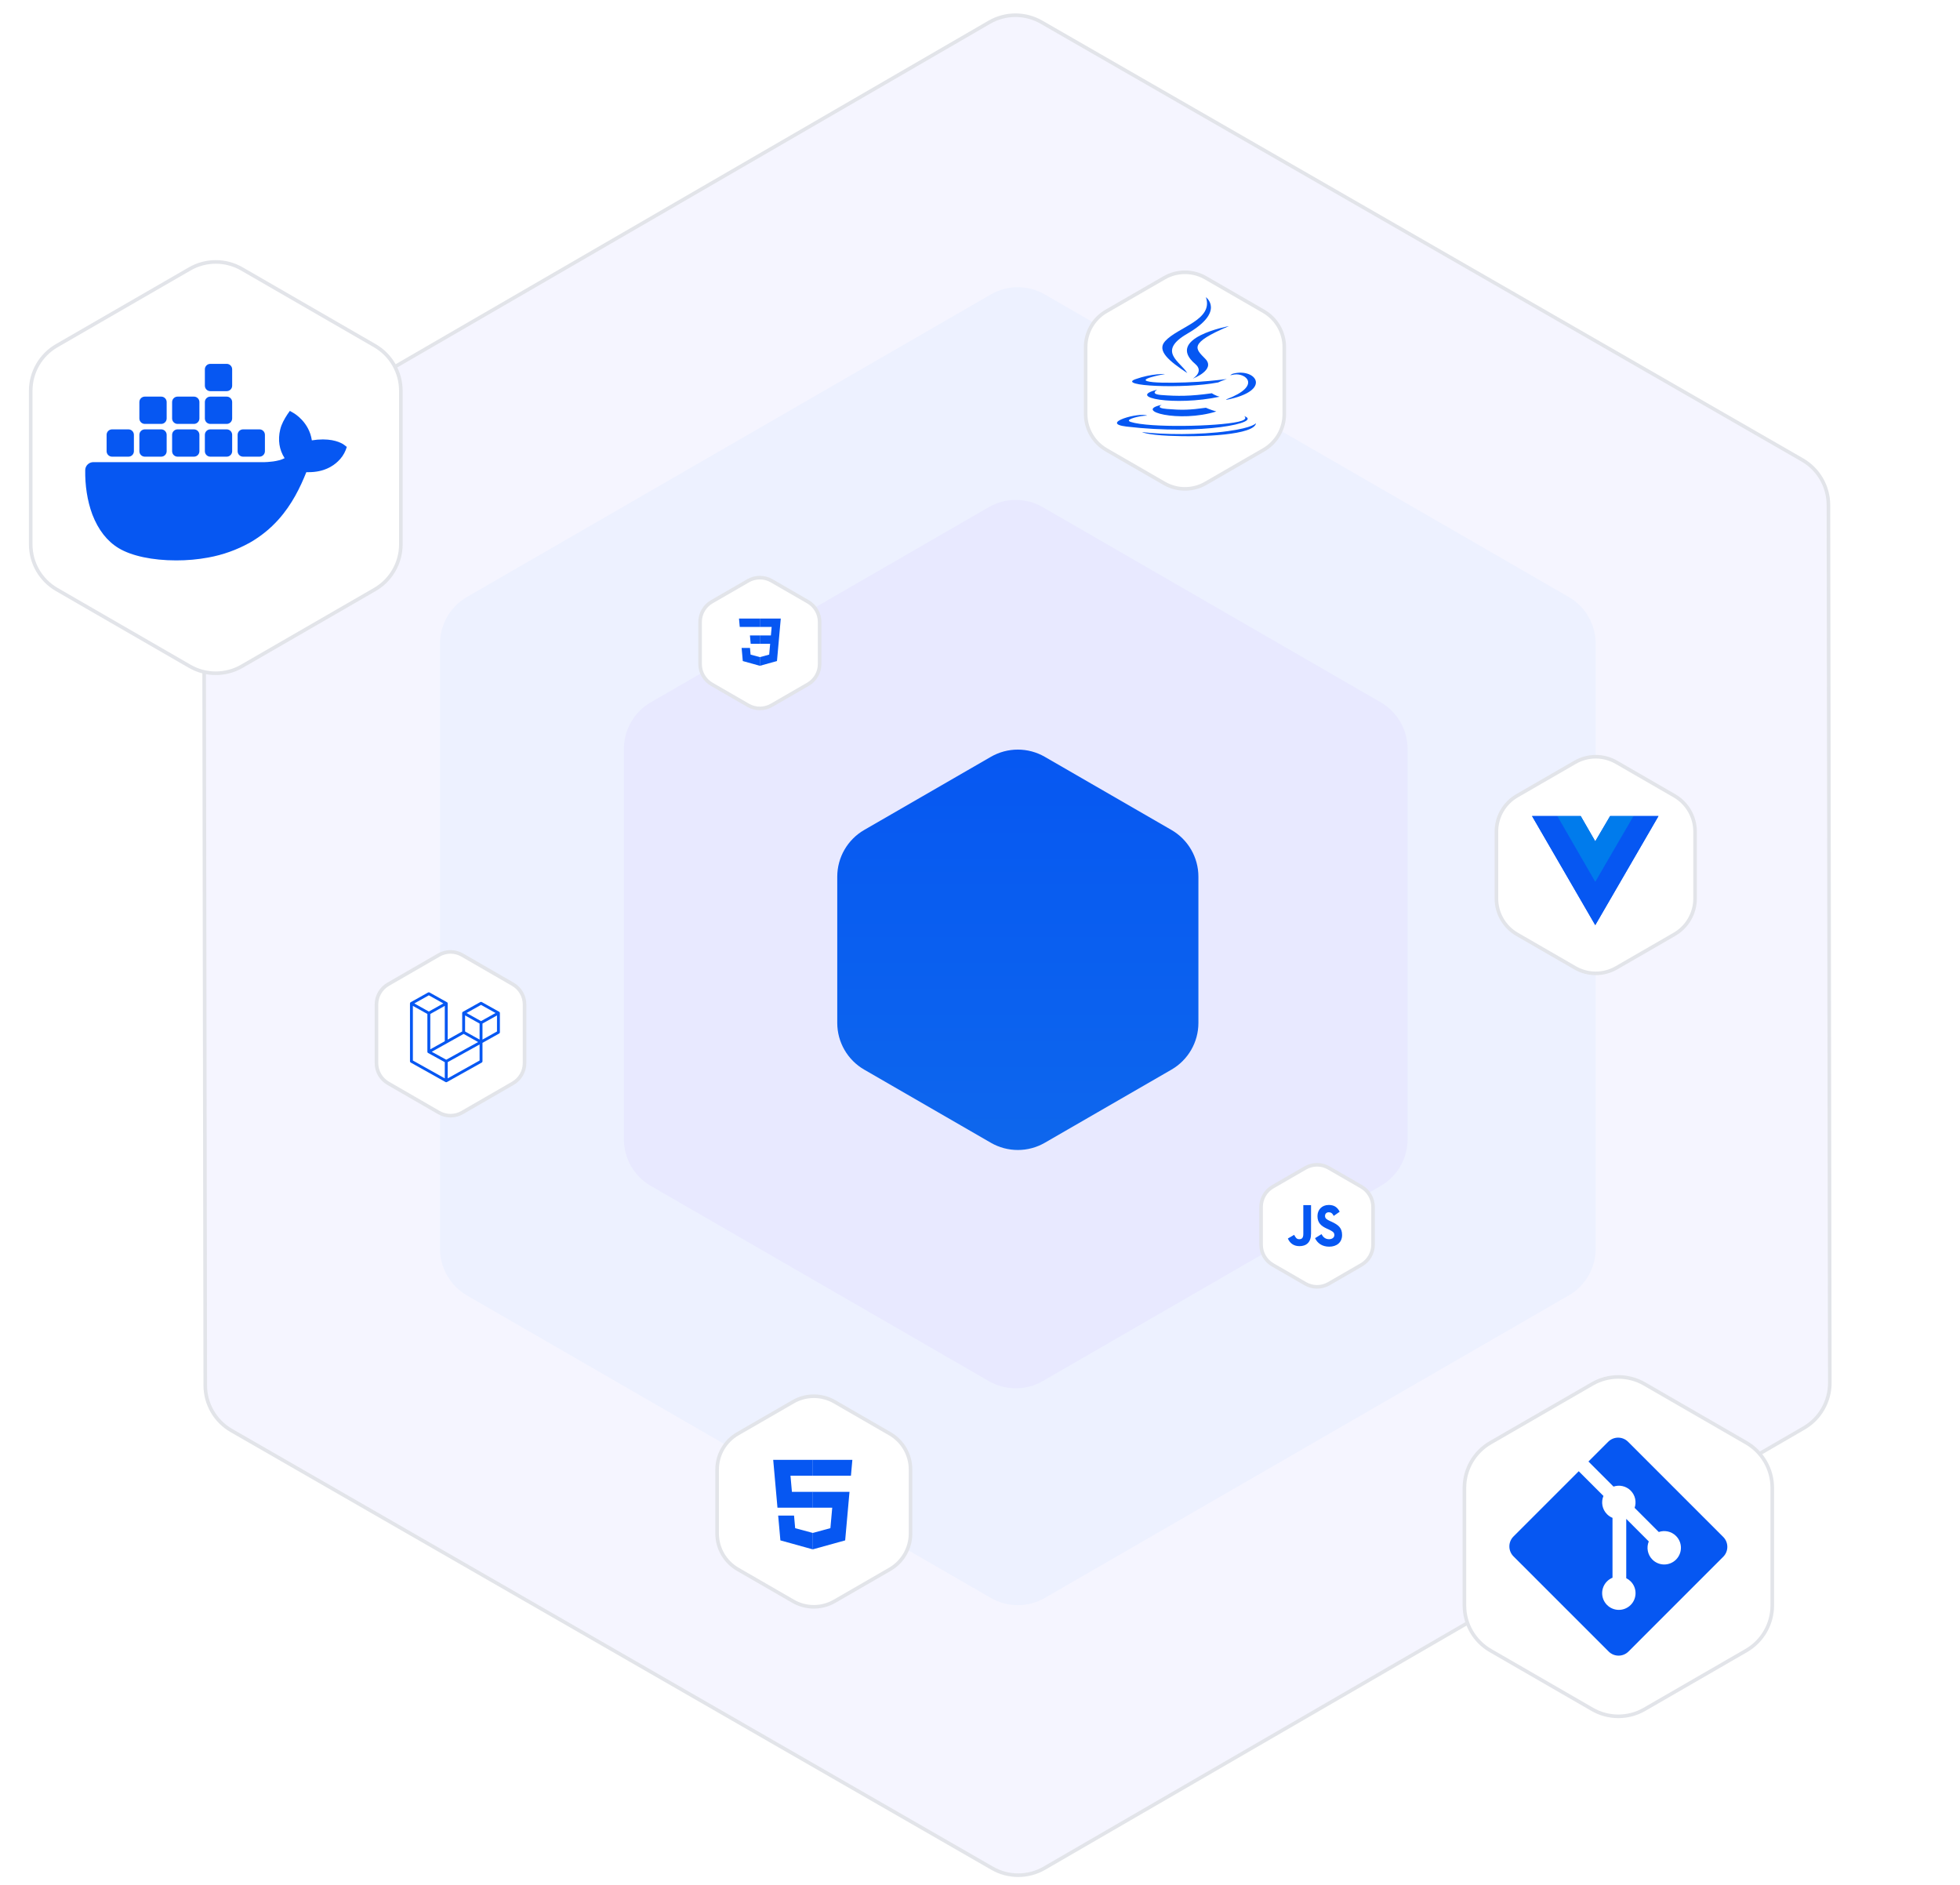 <svg width="545" height="524" viewBox="0 0 545 524" fill="none" xmlns="http://www.w3.org/2000/svg">
<g filter="url(#filter0_d_649_397)">
<path d="M289.592 5.163L501.145 126.859C505.635 129.443 508.406 134.225 508.415 139.405L508.798 383.464C508.807 388.644 506.05 393.435 501.568 396.032L290.4 518.394C285.917 520.991 280.39 521 275.9 518.417L64.347 396.72C59.857 394.137 57.086 389.355 57.077 384.174L56.693 140.116C56.685 134.936 59.441 130.145 63.924 127.547L275.092 5.186C279.574 2.589 285.102 2.58 289.592 5.163Z" fill="#F5F5FF" stroke="#E2E4E9"/>
<path d="M275.519 80.862C280.16 78.183 285.878 78.183 290.519 80.862L436.196 164.969C440.837 167.648 443.696 172.6 443.696 177.959V346.171C443.696 351.53 440.837 356.482 436.196 359.162L290.519 443.268C285.878 445.947 280.16 445.947 275.519 443.268L129.843 359.162C125.202 356.482 122.343 351.53 122.343 346.171V177.959C122.343 172.6 125.202 167.648 129.843 164.969L275.519 80.862Z" fill="#EDF1FF"/>
<path d="M274.941 140.001C279.583 137.321 285.3 137.321 289.941 140.001L383.9 194.248C388.541 196.927 391.4 201.879 391.4 207.238V315.732C391.4 321.091 388.541 326.043 383.9 328.723L289.941 382.97C285.3 385.649 279.582 385.649 274.941 382.97L180.983 328.723C176.342 326.043 173.483 321.091 173.483 315.732V207.238C173.483 201.879 176.342 196.927 180.983 194.248L274.941 140.001Z" fill="#E8E9FF"/>
<g filter="url(#filter1_d_649_397)">
<path d="M275.52 208.416C280.161 205.737 285.879 205.737 290.52 208.416L325.731 228.745C330.372 231.425 333.231 236.377 333.231 241.736V282.394C333.231 287.753 330.372 292.705 325.731 295.385L290.52 315.714C285.879 318.393 280.161 318.393 275.52 315.714L240.309 295.385C235.668 292.705 232.809 287.753 232.809 282.394V241.736C232.809 236.377 235.668 231.425 240.309 228.745L275.52 208.416Z" fill="url(#paint0_linear_649_397)"/>
</g>
<g filter="url(#filter2_d_649_397)">
<path d="M362.974 322.705C364.985 321.544 367.463 321.544 369.474 322.705L378.542 327.94C380.553 329.101 381.792 331.247 381.792 333.569V344.04C381.792 346.362 380.553 348.508 378.542 349.669L369.474 354.904C367.463 356.065 364.985 356.065 362.974 354.904L353.906 349.669C351.895 348.508 350.656 346.362 350.656 344.039V333.569C350.656 331.247 351.895 329.101 353.906 327.94L362.974 322.705Z" fill="white" stroke="#E2E4E9"/>
<path d="M367.456 341.123C367.903 341.945 368.53 342.525 369.558 342.525C370.453 342.525 371.035 342.041 371.035 341.365C371.035 340.592 370.453 340.302 369.469 339.819L368.932 339.577C367.367 338.853 366.338 337.983 366.338 336.098C366.338 334.359 367.546 333.006 369.469 333.006C370.856 333.006 371.84 333.538 372.511 334.891L370.856 336.05C370.498 335.325 370.095 335.036 369.469 335.036C368.843 335.036 368.44 335.47 368.44 336.05C368.44 336.727 368.843 337.017 369.782 337.451L370.319 337.693C372.153 338.563 373.182 339.384 373.182 341.365C373.182 343.443 371.661 344.602 369.603 344.602C367.59 344.602 366.293 343.587 365.667 342.235L367.456 341.123ZM359.852 341.317C360.21 341.945 360.478 342.525 361.238 342.525C361.954 342.525 362.401 342.235 362.401 341.075V333.055H364.549V340.978C364.549 343.394 363.251 344.457 361.328 344.457C359.583 344.457 358.599 343.491 358.107 342.331L359.852 341.317Z" fill="#0657F2"/>
</g>
<path d="M122.021 264.519C124.032 263.358 126.51 263.358 128.521 264.519L142.61 272.653C144.621 273.814 145.86 275.96 145.86 278.282V294.55C145.86 296.873 144.621 299.018 142.61 300.18L128.521 308.314C126.51 309.475 124.032 309.475 122.021 308.314L107.932 300.18C105.921 299.018 104.682 296.873 104.682 294.55V278.282C104.682 275.96 105.921 273.814 107.932 272.653L122.021 264.519Z" fill="white" stroke="#E2E4E9"/>
<path d="M138.986 280.534C138.995 280.568 139 280.602 139 280.637V286.003C139 286.143 138.923 286.272 138.798 286.342L134.161 288.935V294.075C134.161 294.215 134.084 294.344 133.96 294.414L124.281 299.827C124.259 299.839 124.235 299.847 124.211 299.855C124.202 299.858 124.193 299.863 124.183 299.866C124.116 299.883 124.045 299.883 123.977 299.866C123.966 299.863 123.956 299.857 123.945 299.853C123.923 299.845 123.9 299.838 123.879 299.827L114.202 294.414C114.077 294.345 114 294.215 114 294.075V277.976C114 277.941 114.005 277.907 114.014 277.874C114.017 277.862 114.024 277.852 114.028 277.841C114.036 277.82 114.043 277.799 114.054 277.78C114.061 277.768 114.073 277.757 114.082 277.746C114.093 277.73 114.104 277.714 114.117 277.7C114.129 277.689 114.144 277.681 114.157 277.671C114.172 277.659 114.185 277.646 114.201 277.637H114.202L119.04 274.931C119.165 274.861 119.318 274.861 119.443 274.931L124.282 277.637H124.283C124.299 277.647 124.312 277.659 124.327 277.67C124.34 277.68 124.355 277.689 124.366 277.7C124.38 277.714 124.39 277.73 124.402 277.746C124.411 277.757 124.423 277.768 124.43 277.78C124.441 277.8 124.448 277.82 124.456 277.841C124.46 277.852 124.467 277.862 124.47 277.874C124.479 277.908 124.484 277.942 124.484 277.976V288.031L128.516 285.776V280.636C128.516 280.602 128.521 280.567 128.53 280.534C128.534 280.523 128.54 280.512 128.544 280.501C128.552 280.481 128.559 280.459 128.57 280.44C128.578 280.428 128.589 280.417 128.598 280.406C128.61 280.39 128.62 280.374 128.634 280.36C128.645 280.349 128.66 280.341 128.673 280.331C128.688 280.319 128.701 280.306 128.717 280.297H128.718L133.557 277.591C133.681 277.521 133.835 277.521 133.96 277.591L138.798 280.297C138.815 280.307 138.828 280.319 138.843 280.33C138.856 280.34 138.871 280.349 138.882 280.36C138.896 280.374 138.906 280.39 138.918 280.406C138.927 280.417 138.939 280.428 138.946 280.44C138.957 280.459 138.964 280.481 138.972 280.501C138.976 280.512 138.983 280.523 138.986 280.534ZM138.193 285.776V281.314L136.5 282.261L134.161 283.569V288.031L138.194 285.776H138.193ZM133.355 293.849V289.383L131.054 290.66L124.484 294.302V298.81L133.355 293.849ZM114.807 278.654V293.849L123.677 298.809V294.303L119.043 291.755L119.041 291.754L119.039 291.753C119.024 291.745 119.011 291.732 118.996 291.721C118.983 291.711 118.969 291.703 118.958 291.693L118.957 291.691C118.944 291.679 118.935 291.664 118.924 291.65C118.914 291.637 118.901 291.626 118.893 291.612L118.893 291.611C118.884 291.596 118.878 291.578 118.872 291.562C118.865 291.547 118.857 291.533 118.853 291.518V291.517C118.848 291.499 118.847 291.479 118.845 291.46C118.843 291.445 118.838 291.431 118.838 291.416V291.415V280.909L116.5 279.6L114.807 278.654V278.654ZM119.242 275.722L115.211 277.976L119.241 280.231L123.272 277.976L119.241 275.722H119.242ZM121.339 289.79L123.677 288.482V278.654L121.984 279.601L119.645 280.909V290.737L121.339 289.79ZM133.758 278.382L129.727 280.637L133.758 282.891L137.789 280.636L133.758 278.382ZM133.355 283.569L131.016 282.261L129.323 281.314V285.776L131.661 287.084L133.355 288.031V283.569ZM124.08 293.625L129.992 290.346L132.948 288.708L128.92 286.455L124.282 289.049L120.055 291.412L124.08 293.625Z" fill="#0657F2"/>
<g filter="url(#filter3_d_649_397)">
<path d="M437.963 209.931C441.521 207.877 445.905 207.877 449.463 209.931L465.582 219.237C469.14 221.291 471.332 225.088 471.332 229.197V247.808C471.332 251.917 469.14 255.713 465.582 257.768L449.463 267.074C445.905 269.128 441.521 269.128 437.963 267.074L421.845 257.768C418.287 255.713 416.095 251.917 416.095 247.808V229.196C416.095 225.088 418.287 221.291 421.845 219.237L437.963 209.931Z" fill="white" stroke="#E2E4E9"/>
<path d="M433.032 224.879H426L443.58 255.204L461.159 224.879H454.215H447.711L443.58 231.911L439.536 224.879H433.032Z" fill="#0657F2"/>
<path d="M461.159 224.879L443.58 255.204L426 224.879H433.032L443.58 243.074L454.215 224.879H461.159Z" fill="#0657F2"/>
<path d="M454.215 224.879L443.58 243.162L433.032 224.879H439.536L443.58 231.911L447.711 224.879H454.215Z" fill="#007BEC"/>
</g>
<g filter="url(#filter4_d_649_397)">
<path d="M208.036 159.461C210.047 158.3 212.525 158.3 214.536 159.461L224.657 165.304C226.668 166.465 227.907 168.611 227.907 170.933V182.619C227.907 184.941 226.668 187.087 224.657 188.248L214.536 194.091C212.525 195.252 210.047 195.252 208.036 194.091L197.916 188.248C195.905 187.087 194.666 184.941 194.666 182.619V170.933C194.666 168.611 195.905 166.465 197.916 165.304L208.036 159.461Z" fill="white" stroke="#E2E4E9"/>
<path d="M211.288 174.669H214.356L214.568 172.295H211.288V169.976H211.296H217.102L217.046 170.598L216.477 176.988H211.288V174.669Z" fill="#0657F2"/>
<path d="M211.302 180.69L211.291 180.693L208.709 179.996L208.544 178.147H207.289H206.217L206.541 181.787L211.291 183.106L211.302 183.103V180.69Z" fill="#0657F2"/>
<path d="M214.159 176.889L213.88 179.994L211.294 180.692V183.104L216.047 181.787L216.082 181.396L216.485 176.889H214.159Z" fill="#0657F2"/>
<path d="M211.295 169.976V171.416V172.289V172.295H205.702H205.695L205.648 171.773L205.542 170.598L205.487 169.976H211.295Z" fill="#0657F2"/>
<path d="M211.286 174.669V176.109V176.982V176.988H208.744H208.737L208.69 176.466L208.585 175.291L208.53 174.669H211.286Z" fill="#0657F2"/>
</g>
<path d="M67.25 73.763L104.212 95.103C108.698 97.693 111.462 102.48 111.462 107.66V150.34C111.462 155.52 108.698 160.307 104.212 162.897L67.25 184.237C62.764 186.827 57.236 186.827 52.75 184.237L15.789 162.897C11.302 160.307 8.538 155.52 8.538 150.34V107.66C8.538 102.48 11.302 97.693 15.789 95.103L52.75 73.763C57.236 71.173 62.764 71.173 67.25 73.763Z" fill="white" stroke="#E2E4E9"/>
<g clip-path="url(#clip0_649_397)">
<path d="M95.711 122.696C95.514 122.542 93.67 121.168 89.779 121.168C88.752 121.172 87.727 121.259 86.715 121.427C85.962 116.337 81.829 113.944 81.638 113.834L80.593 113.239L79.906 114.216C79.045 115.531 78.285 116.888 77.916 118.41C77.219 121.317 77.643 124.046 79.139 126.379C77.33 127.373 74.247 127.461 73.661 127.482H25.973C24.72 127.484 23.703 128.484 23.695 129.72C23.639 133.868 24.231 138.148 25.677 142.043C27.33 146.32 29.791 149.471 32.99 151.399C36.576 153.565 42.401 154.804 49.005 154.804C51.988 154.813 54.966 154.547 57.898 154.008C61.975 153.269 65.899 151.864 69.505 149.849C72.477 148.151 75.152 145.991 77.427 143.452C81.229 139.205 83.494 134.476 85.179 130.274C85.405 130.274 85.631 130.274 85.85 130.274C90.013 130.274 92.572 128.63 93.984 127.253C94.922 126.374 95.655 125.304 96.13 124.119L96.429 123.256L95.711 122.696Z" fill="#0657F2"/>
<path d="M35.715 125.964H31.162C30.324 125.964 29.644 125.284 29.644 124.446V119.893C29.644 119.055 30.324 118.375 31.162 118.375H35.715C36.553 118.375 37.233 119.055 37.233 119.893V124.446C37.233 125.284 36.553 125.964 35.715 125.964Z" fill="#0657F2"/>
<path d="M44.824 125.964H40.27C39.433 125.964 38.753 125.284 38.753 124.446V119.893C38.753 119.055 39.433 118.375 40.27 118.375H44.824C45.662 118.375 46.342 119.055 46.342 119.893V124.446C46.342 125.284 45.662 125.964 44.824 125.964Z" fill="#0657F2"/>
<path d="M53.93 125.964H49.376C48.538 125.964 47.858 125.284 47.858 124.446V119.893C47.858 119.055 48.538 118.375 49.376 118.375H53.93C54.768 118.375 55.448 119.055 55.448 119.893V124.446C55.448 125.284 54.768 125.964 53.93 125.964Z" fill="#0657F2"/>
<path d="M63.037 125.964H58.483C57.645 125.964 56.965 125.284 56.965 124.446V119.893C56.965 119.055 57.645 118.375 58.483 118.375H63.037C63.875 118.375 64.555 119.055 64.555 119.893V124.446C64.555 125.284 63.875 125.964 63.037 125.964Z" fill="#0657F2"/>
<path d="M44.824 116.857H40.27C39.433 116.857 38.753 116.177 38.753 115.339V110.786C38.753 109.948 39.433 109.268 40.27 109.268H44.824C45.662 109.268 46.342 109.948 46.342 110.786V115.339C46.342 116.177 45.662 116.857 44.824 116.857Z" fill="#0657F2"/>
<path d="M53.93 116.857H49.376C48.538 116.857 47.858 116.177 47.858 115.339V110.786C47.858 109.948 48.538 109.268 49.376 109.268H53.93C54.768 109.268 55.448 109.948 55.448 110.786V115.339C55.448 116.177 54.768 116.857 53.93 116.857Z" fill="#0657F2"/>
<path d="M63.037 116.857H58.483C57.645 116.857 56.965 116.177 56.965 115.339V110.786C56.965 109.948 57.645 109.268 58.483 109.268H63.037C63.875 109.268 64.555 109.948 64.555 110.786V115.339C64.555 116.177 63.875 116.857 63.037 116.857Z" fill="#0657F2"/>
<path d="M63.037 107.75H58.483C57.645 107.75 56.965 107.07 56.965 106.232V101.679C56.965 100.841 57.645 100.161 58.483 100.161H63.037C63.875 100.161 64.555 100.841 64.555 101.679V106.232C64.555 107.07 63.875 107.75 63.037 107.75Z" fill="#0657F2"/>
<path d="M72.144 125.964H67.59C66.752 125.964 66.072 125.284 66.072 124.446V119.893C66.072 119.055 66.752 118.375 67.59 118.375H72.144C72.982 118.375 73.662 119.055 73.662 119.893V124.446C73.662 125.284 72.982 125.964 72.144 125.964Z" fill="#0657F2"/>
</g>
<g filter="url(#filter5_d_649_397)">
<path d="M220.544 387.722C224.103 385.667 228.486 385.667 232.044 387.722L247.437 396.609C250.995 398.663 253.187 402.459 253.187 406.568V424.342C253.187 428.45 250.995 432.247 247.437 434.301L232.044 443.188C228.486 445.242 224.103 445.242 220.544 443.188L205.152 434.301C201.594 432.247 199.402 428.45 199.402 424.342V406.568C199.402 402.459 201.594 398.663 205.152 396.609L220.544 387.722Z" fill="white" stroke="#E2E4E9"/>
<path d="M226.017 412.772H220.203L219.802 408.273H226.017V403.879H226.001H215L215.105 405.059L216.184 417.166H226.017V412.772Z" fill="#0657F2"/>
<path d="M226.017 424.182L225.997 424.188L221.104 422.867L220.791 419.363H218.413H216.38L216.996 426.26L225.997 428.76L226.017 428.754V424.182Z" fill="#0657F2"/>
<path d="M226.001 412.772V417.166H231.411L230.902 422.864L226.001 424.186V428.758L235.009 426.26L235.074 425.518L236.106 413.952L236.214 412.772H235.03H226.001Z" fill="#0657F2"/>
<path d="M226.001 403.879V406.608V408.263V408.273H236.6H236.614L236.702 407.286L236.902 405.059L237.008 403.879H226.001Z" fill="#0657F2"/>
</g>
<g filter="url(#filter6_d_649_397)">
<path d="M323.744 75.242C327.302 73.187 331.686 73.187 335.244 75.242L351.36 84.547C354.918 86.601 357.11 90.397 357.11 94.506V113.116C357.11 117.224 354.918 121.021 351.36 123.075L335.244 132.38C331.686 134.434 327.302 134.434 323.744 132.38L307.627 123.075C304.069 121.021 301.877 117.224 301.877 113.116V94.506C301.877 90.397 304.069 86.601 307.627 84.547L323.744 75.242Z" fill="white" stroke="#E2E4E9"/>
<path d="M323.037 110.558C323.037 110.558 321.036 111.413 324.464 111.702C328.618 112.05 330.74 112 335.317 111.365C335.317 111.365 336.522 111.918 338.203 112.398C327.94 115.625 314.978 112.211 323.037 110.558ZM321.783 106.346C321.783 106.346 319.537 107.566 322.968 107.827C327.405 108.163 330.909 108.191 336.974 107.334C336.974 107.334 337.811 107.958 339.129 108.299C326.724 110.962 312.907 108.508 321.783 106.346Z" fill="#0657F2"/>
<path d="M332.352 99.199C334.882 101.337 331.688 103.259 331.688 103.259C331.688 103.259 338.108 100.826 335.161 97.779C332.406 94.938 330.295 93.527 341.726 88.661C341.726 88.661 323.783 91.95 332.352 99.199Z" fill="#0657F2"/>
<path d="M345.924 113.674C345.924 113.674 347.406 114.571 344.291 115.264C338.369 116.581 319.64 116.978 314.438 115.317C312.569 114.72 316.075 113.891 317.178 113.717C318.328 113.534 318.985 113.567 318.985 113.567C316.905 112.492 305.542 115.679 313.214 116.593C334.135 119.082 351.349 115.472 345.924 113.674ZM324 101.981C324 101.981 314.473 103.642 320.626 104.246C323.225 104.501 328.402 104.442 333.228 104.145C337.171 103.902 341.128 103.383 341.128 103.383C341.128 103.383 339.739 103.82 338.733 104.324C329.057 106.192 310.37 105.322 315.751 103.412C320.299 101.797 324 101.981 324 101.981ZM341.089 108.992C350.924 105.242 346.376 101.638 343.202 102.123C342.426 102.242 342.078 102.345 342.078 102.345C342.078 102.345 342.367 102.012 342.918 101.869C349.196 100.25 354.025 106.648 340.892 109.183C340.892 109.182 341.043 109.082 341.089 108.992Z" fill="#0657F2"/>
<path d="M335.313 80.621C335.313 80.621 340.758 84.621 330.146 90.769C321.636 95.703 328.206 98.516 330.143 101.73C325.175 98.44 321.531 95.544 323.976 92.848C327.565 88.892 337.509 86.973 335.313 80.621Z" fill="#0657F2"/>
<path d="M324.967 119.158C334.405 119.601 348.902 118.912 349.245 115.633C349.245 115.633 348.585 116.876 341.444 117.862C333.388 118.975 323.449 118.846 317.557 118.131C317.557 118.132 318.764 118.865 324.967 119.158Z" fill="#0657F2"/>
</g>
<path d="M457.25 383.763L485.551 400.103C490.038 402.693 492.801 407.48 492.801 412.66V445.34C492.801 450.52 490.038 455.307 485.551 457.897L457.25 474.237C452.764 476.827 447.236 476.827 442.75 474.237L414.449 457.897C409.962 455.307 407.199 450.52 407.199 445.34V412.66C407.199 407.48 409.962 402.693 414.449 400.103L442.75 383.763C447.236 381.173 452.764 381.173 457.25 383.763Z" fill="white" stroke="#E2E4E9"/>
<path d="M479.159 426.3L452.698 399.84C451.175 398.316 448.703 398.316 447.179 399.84L441.684 405.335L448.654 412.305C450.274 411.758 452.131 412.125 453.423 413.417C454.72 414.716 455.085 416.589 454.524 418.214L461.242 424.932C462.867 424.372 464.742 424.735 466.04 426.035C467.854 427.848 467.854 430.787 466.04 432.602C464.225 434.417 461.286 434.417 459.471 432.602C458.106 431.236 457.769 429.232 458.46 427.551L452.195 421.286L452.195 437.773C452.637 437.992 453.054 438.284 453.423 438.651C455.237 440.464 455.237 443.404 453.423 445.22C451.608 447.034 448.668 447.034 446.855 445.22C445.041 443.404 445.041 440.464 446.855 438.651C447.304 438.203 447.822 437.865 448.376 437.638V420.997C447.822 420.771 447.304 420.435 446.855 419.984C445.481 418.611 445.15 416.595 445.855 414.907L438.984 408.035L420.84 426.178C419.315 427.703 419.315 430.175 420.84 431.699L447.302 458.16C448.825 459.684 451.296 459.684 452.822 458.16L479.159 431.822C480.684 430.297 480.684 427.824 479.159 426.3Z" fill="#0657F2"/>
</g>
<defs>
<filter id="filter0_d_649_397" x="6.038" y="1.732" width="505.26" height="522.116" filterUnits="userSpaceOnUse" color-interpolation-filters="sRGB">
<feFlood flood-opacity="0" result="BackgroundImageFix"/>
<feColorMatrix in="SourceAlpha" type="matrix" values="0 0 0 0 0 0 0 0 0 0 0 0 0 0 0 0 0 0 127 0" result="hardAlpha"/>
<feOffset dy="1"/>
<feGaussianBlur stdDeviation="1"/>
<feComposite in2="hardAlpha" operator="out"/>
<feColorMatrix type="matrix" values="0 0 0 0 0 0 0 0 0 0 0 0 0 0 0 0 0 0 0.15 0"/>
<feBlend mode="normal" in2="BackgroundImageFix" result="effect1_dropShadow_649_397"/>
<feBlend mode="normal" in="SourceGraphic" in2="effect1_dropShadow_649_397" result="shape"/>
</filter>
<filter id="filter1_d_649_397" x="230.809" y="205.407" width="104.422" height="115.317" filterUnits="userSpaceOnUse" color-interpolation-filters="sRGB">
<feFlood flood-opacity="0" result="BackgroundImageFix"/>
<feColorMatrix in="SourceAlpha" type="matrix" values="0 0 0 0 0 0 0 0 0 0 0 0 0 0 0 0 0 0 127 0" result="hardAlpha"/>
<feOffset dy="1"/>
<feGaussianBlur stdDeviation="1"/>
<feComposite in2="hardAlpha" operator="out"/>
<feColorMatrix type="matrix" values="0 0 0 0 0 0 0 0 0 0 0 0 0 0 0 0 0 0 0.15 0"/>
<feBlend mode="normal" in2="BackgroundImageFix" result="effect1_dropShadow_649_397"/>
<feBlend mode="normal" in="SourceGraphic" in2="effect1_dropShadow_649_397" result="shape"/>
</filter>
<filter id="filter2_d_649_397" x="348.156" y="320.334" width="36.135" height="38.941" filterUnits="userSpaceOnUse" color-interpolation-filters="sRGB">
<feFlood flood-opacity="0" result="BackgroundImageFix"/>
<feColorMatrix in="SourceAlpha" type="matrix" values="0 0 0 0 0 0 0 0 0 0 0 0 0 0 0 0 0 0 127 0" result="hardAlpha"/>
<feOffset dy="1"/>
<feGaussianBlur stdDeviation="1"/>
<feComposite in2="hardAlpha" operator="out"/>
<feColorMatrix type="matrix" values="0 0 0 0 0 0 0 0 0 0 0 0 0 0 0 0 0 0 0.15 0"/>
<feBlend mode="normal" in2="BackgroundImageFix" result="effect1_dropShadow_649_397"/>
<feBlend mode="normal" in="SourceGraphic" in2="effect1_dropShadow_649_397" result="shape"/>
</filter>
<filter id="filter3_d_649_397" x="413.595" y="206.891" width="60.237" height="65.224" filterUnits="userSpaceOnUse" color-interpolation-filters="sRGB">
<feFlood flood-opacity="0" result="BackgroundImageFix"/>
<feColorMatrix in="SourceAlpha" type="matrix" values="0 0 0 0 0 0 0 0 0 0 0 0 0 0 0 0 0 0 127 0" result="hardAlpha"/>
<feOffset dy="1"/>
<feGaussianBlur stdDeviation="1"/>
<feComposite in2="hardAlpha" operator="out"/>
<feColorMatrix type="matrix" values="0 0 0 0 0 0 0 0 0 0 0 0 0 0 0 0 0 0 0.15 0"/>
<feBlend mode="normal" in2="BackgroundImageFix" result="effect1_dropShadow_649_397"/>
<feBlend mode="normal" in="SourceGraphic" in2="effect1_dropShadow_649_397" result="shape"/>
</filter>
<filter id="filter4_d_649_397" x="192.166" y="157.09" width="38.241" height="41.372" filterUnits="userSpaceOnUse" color-interpolation-filters="sRGB">
<feFlood flood-opacity="0" result="BackgroundImageFix"/>
<feColorMatrix in="SourceAlpha" type="matrix" values="0 0 0 0 0 0 0 0 0 0 0 0 0 0 0 0 0 0 127 0" result="hardAlpha"/>
<feOffset dy="1"/>
<feGaussianBlur stdDeviation="1"/>
<feComposite in2="hardAlpha" operator="out"/>
<feColorMatrix type="matrix" values="0 0 0 0 0 0 0 0 0 0 0 0 0 0 0 0 0 0 0.15 0"/>
<feBlend mode="normal" in2="BackgroundImageFix" result="effect1_dropShadow_649_397"/>
<feBlend mode="normal" in="SourceGraphic" in2="effect1_dropShadow_649_397" result="shape"/>
</filter>
<filter id="filter5_d_649_397" x="196.902" y="384.681" width="58.785" height="63.548" filterUnits="userSpaceOnUse" color-interpolation-filters="sRGB">
<feFlood flood-opacity="0" result="BackgroundImageFix"/>
<feColorMatrix in="SourceAlpha" type="matrix" values="0 0 0 0 0 0 0 0 0 0 0 0 0 0 0 0 0 0 127 0" result="hardAlpha"/>
<feOffset dy="1"/>
<feGaussianBlur stdDeviation="1"/>
<feComposite in2="hardAlpha" operator="out"/>
<feColorMatrix type="matrix" values="0 0 0 0 0 0 0 0 0 0 0 0 0 0 0 0 0 0 0.15 0"/>
<feBlend mode="normal" in2="BackgroundImageFix" result="effect1_dropShadow_649_397"/>
<feBlend mode="normal" in="SourceGraphic" in2="effect1_dropShadow_649_397" result="shape"/>
</filter>
<filter id="filter6_d_649_397" x="299.377" y="72.201" width="60.233" height="65.22" filterUnits="userSpaceOnUse" color-interpolation-filters="sRGB">
<feFlood flood-opacity="0" result="BackgroundImageFix"/>
<feColorMatrix in="SourceAlpha" type="matrix" values="0 0 0 0 0 0 0 0 0 0 0 0 0 0 0 0 0 0 127 0" result="hardAlpha"/>
<feOffset dy="1"/>
<feGaussianBlur stdDeviation="1"/>
<feComposite in2="hardAlpha" operator="out"/>
<feColorMatrix type="matrix" values="0 0 0 0 0 0 0 0 0 0 0 0 0 0 0 0 0 0 0.15 0"/>
<feBlend mode="normal" in2="BackgroundImageFix" result="effect1_dropShadow_649_397"/>
<feBlend mode="normal" in="SourceGraphic" in2="effect1_dropShadow_649_397" result="shape"/>
</filter>
<linearGradient id="paint0_linear_649_397" x1="283.02" y1="204.086" x2="283.02" y2="320.044" gradientUnits="userSpaceOnUse">
<stop stop-color="#0657F2"/>
<stop offset="1" stop-color="#0E67ED"/>
</linearGradient>
<clipPath id="clip0_649_397">
<rect x="23.572" y="92.572" width="72.857" height="72.857" fill="white"/>
</clipPath>
</defs>
</svg>
